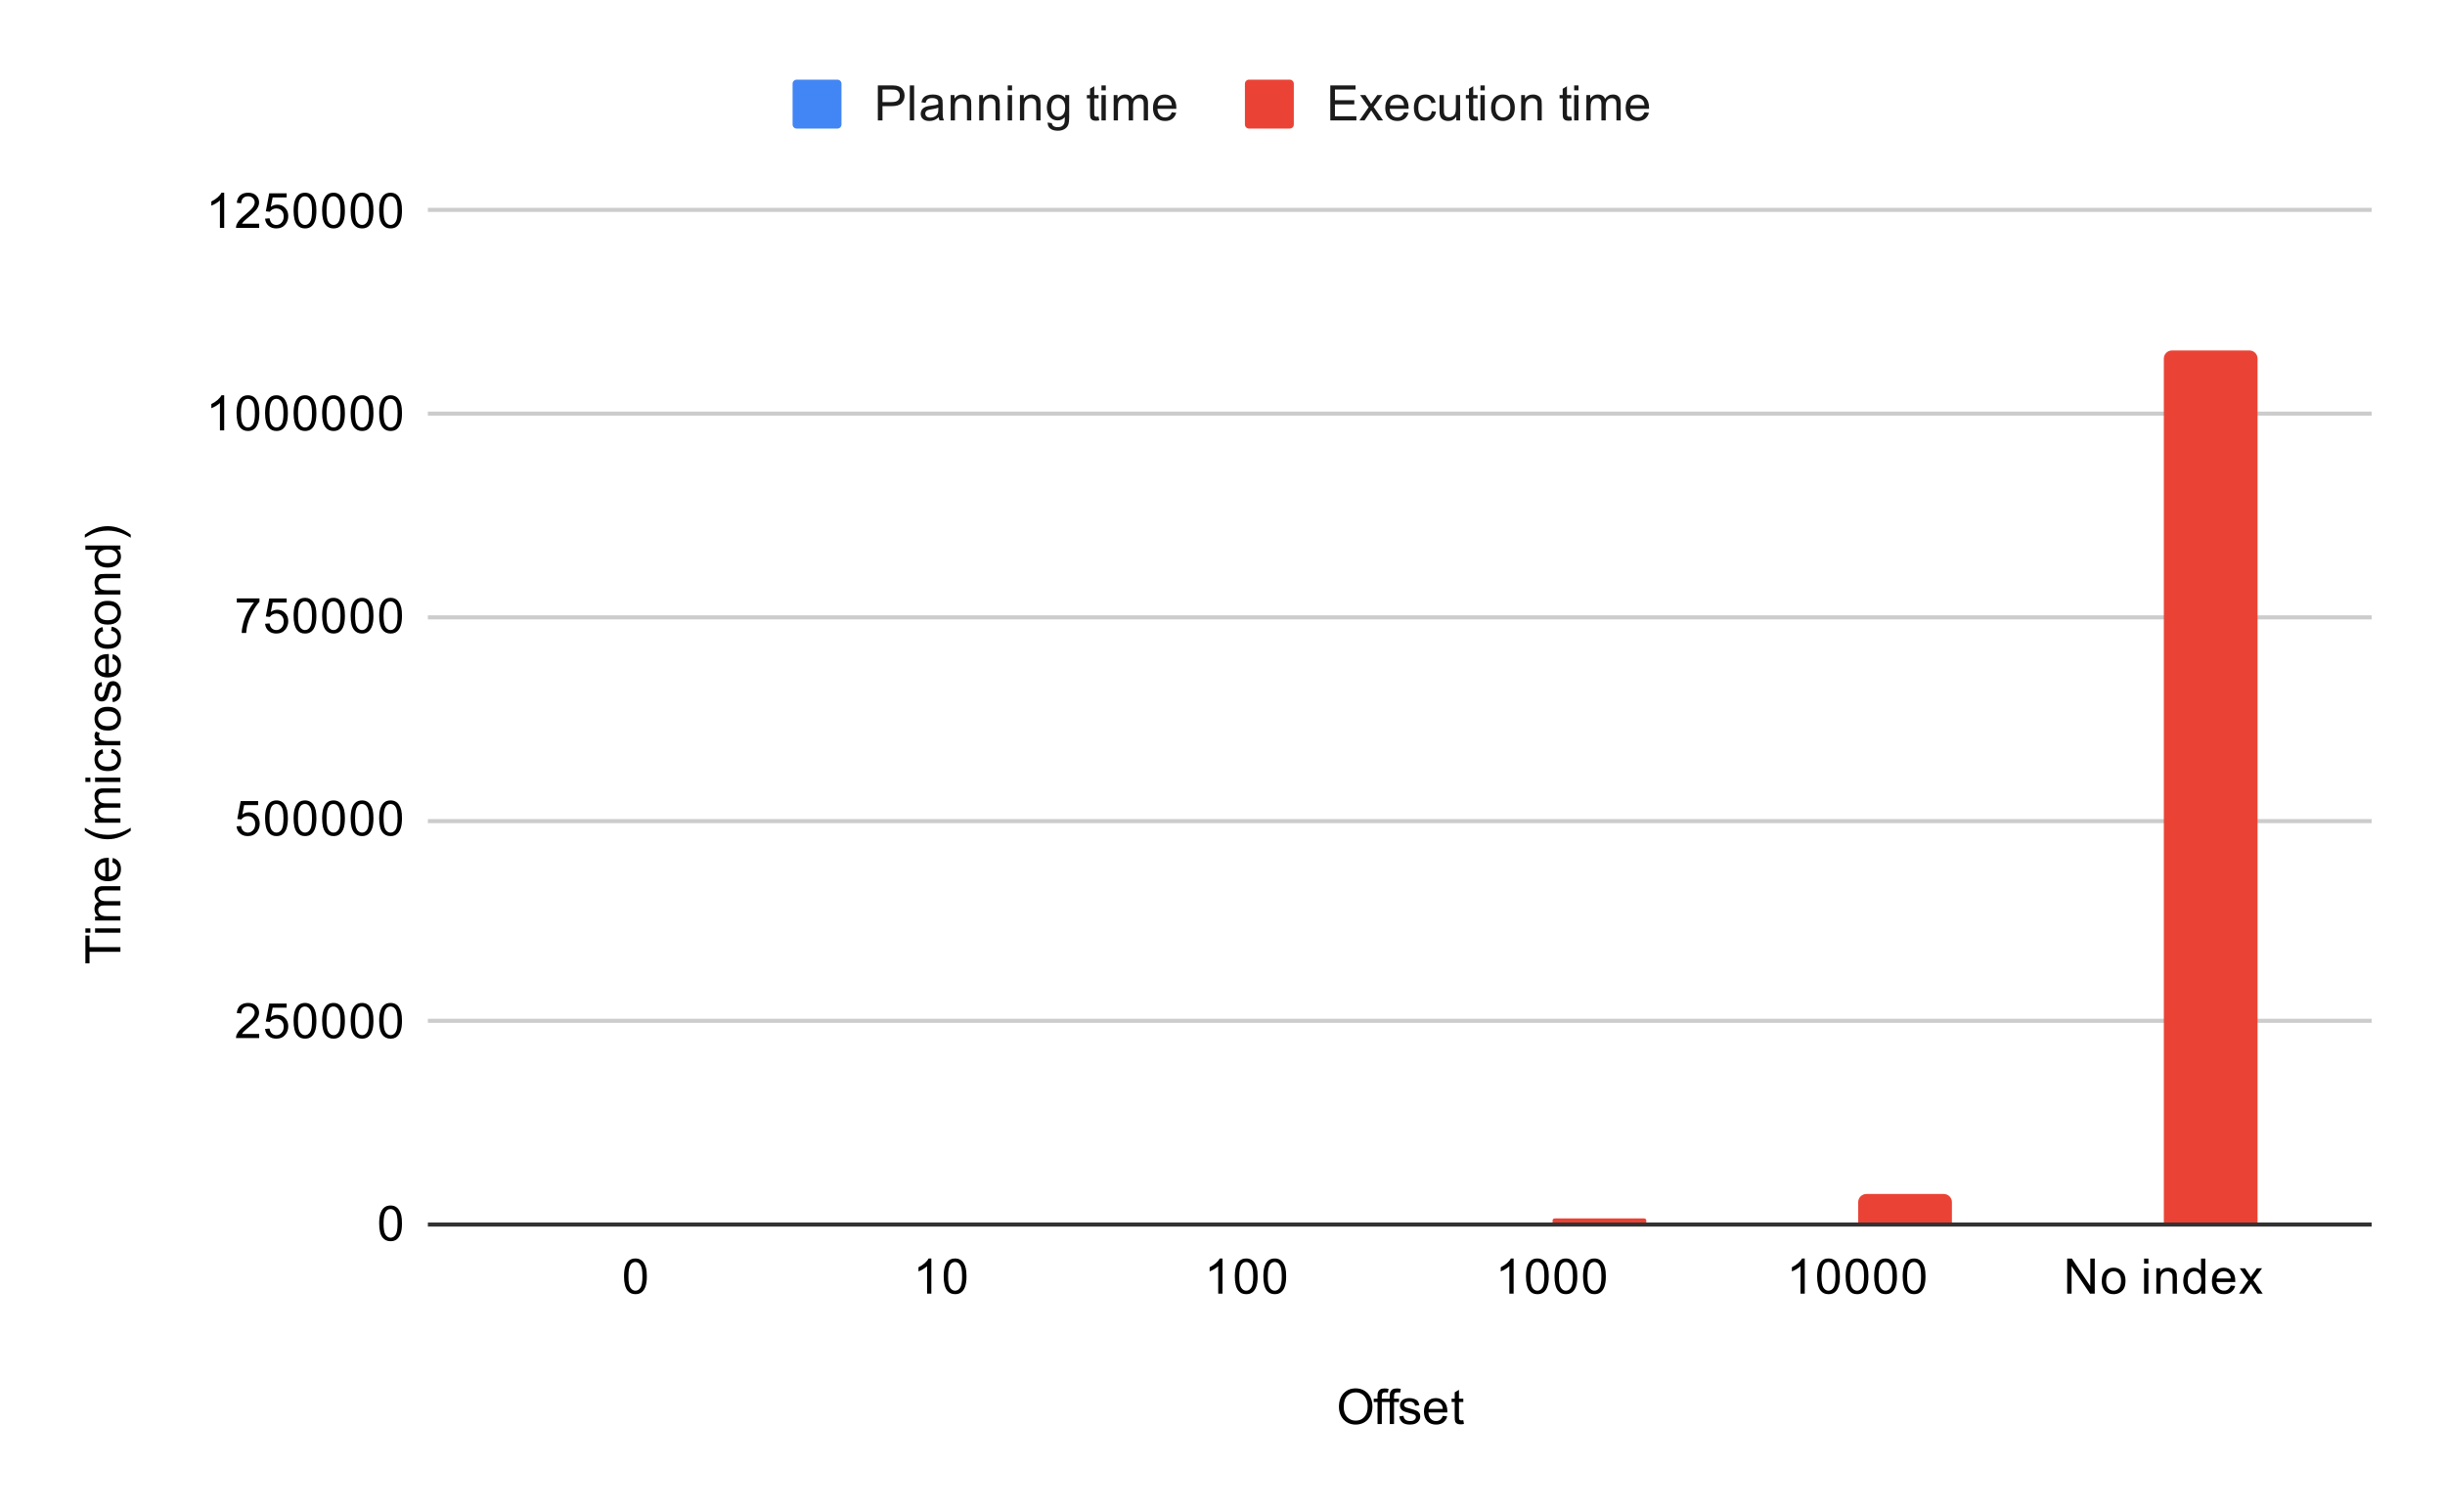 <svg version="1.1" viewBox="0.0 0.0 600.0 371.0" fill="none" stroke="none" stroke-linecap="square" stroke-miterlimit="10" width="600" height="371" xmlns:xlink="http://www.w3.org/1999/xlink" xmlns="http://www.w3.org/2000/svg"><path fill="#ffffff" d="M0 0L600.0 0L600.0 371.0L0 371.0L0 0Z" fill-rule="nonzero"/><path stroke="#333333" stroke-width="1.0" stroke-linecap="butt" d="M105.5 300.5L581.5 300.5" fill-rule="nonzero"/><path stroke="#cccccc" stroke-width="1.0" stroke-linecap="butt" d="M105.5 250.5L581.5 250.5" fill-rule="nonzero"/><path stroke="#cccccc" stroke-width="1.0" stroke-linecap="butt" d="M105.5 201.5L581.5 201.5" fill-rule="nonzero"/><path stroke="#cccccc" stroke-width="1.0" stroke-linecap="butt" d="M105.5 151.5L581.5 151.5" fill-rule="nonzero"/><path stroke="#cccccc" stroke-width="1.0" stroke-linecap="butt" d="M105.5 101.5L581.5 101.5" fill-rule="nonzero"/><path stroke="#cccccc" stroke-width="1.0" stroke-linecap="butt" d="M105.5 51.5L581.5 51.5" fill-rule="nonzero"/><clipPath id="id_0"><path d="M105.55 51.917L581.45 51.917L581.45 300.45L105.55 300.45L105.55 51.917Z" clip-rule="nonzero"/></clipPath><path stroke="#000000" stroke-width="0.0" stroke-linecap="butt" stroke-opacity="0.0" clip-path="url(#id_0)" d="M155.0 300.0L132.0 300.0L132.0 300.0C132.0 300.0 132.0 300.0 132.0 300.0L155.0 300.0C155.0 300.0 155.0 300.0 155.0 300.0Z" fill-rule="nonzero"/><path fill="#4285f4" clip-path="url(#id_0)" d="M155.0 300.0L132.0 300.0L132.0 300.0C132.0 300.0 132.0 300.0 132.0 300.0L155.0 300.0C155.0 300.0 155.0 300.0 155.0 300.0Z" fill-rule="nonzero"/><path stroke="#000000" stroke-width="0.0" stroke-linecap="butt" stroke-opacity="0.0" clip-path="url(#id_0)" d="M230.0 300.0L207.0 300.0L207.0 300.0C207.0 300.0 207.0 300.0 207.0 300.0L230.0 300.0C230.0 300.0 230.0 300.0 230.0 300.0Z" fill-rule="nonzero"/><path fill="#4285f4" clip-path="url(#id_0)" d="M230.0 300.0L207.0 300.0L207.0 300.0C207.0 300.0 207.0 300.0 207.0 300.0L230.0 300.0C230.0 300.0 230.0 300.0 230.0 300.0Z" fill-rule="nonzero"/><path stroke="#000000" stroke-width="0.0" stroke-linecap="butt" stroke-opacity="0.0" clip-path="url(#id_0)" d="M305.0 300.0L282.0 300.0L282.0 300.0C282.0 300.0 282.0 300.0 282.0 300.0L305.0 300.0C305.0 300.0 305.0 300.0 305.0 300.0Z" fill-rule="nonzero"/><path fill="#4285f4" clip-path="url(#id_0)" d="M305.0 300.0L282.0 300.0L282.0 300.0C282.0 300.0 282.0 300.0 282.0 300.0L305.0 300.0C305.0 300.0 305.0 300.0 305.0 300.0Z" fill-rule="nonzero"/><path stroke="#000000" stroke-width="0.0" stroke-linecap="butt" stroke-opacity="0.0" clip-path="url(#id_0)" d="M380.0 300.0L357.0 300.0L357.0 300.0C357.0 300.0 357.0 300.0 357.0 300.0L380.0 300.0C380.0 300.0 380.0 300.0 380.0 300.0Z" fill-rule="nonzero"/><path fill="#4285f4" clip-path="url(#id_0)" d="M380.0 300.0L357.0 300.0L357.0 300.0C357.0 300.0 357.0 300.0 357.0 300.0L380.0 300.0C380.0 300.0 380.0 300.0 380.0 300.0Z" fill-rule="nonzero"/><path stroke="#000000" stroke-width="0.0" stroke-linecap="butt" stroke-opacity="0.0" clip-path="url(#id_0)" d="M455.0 300.0L432.0 300.0L432.0 300.0C432.0 300.0 432.0 300.0 432.0 300.0L455.0 300.0C455.0 300.0 455.0 300.0 455.0 300.0Z" fill-rule="nonzero"/><path fill="#4285f4" clip-path="url(#id_0)" d="M455.0 300.0L432.0 300.0L432.0 300.0C432.0 300.0 432.0 300.0 432.0 300.0L455.0 300.0C455.0 300.0 455.0 300.0 455.0 300.0Z" fill-rule="nonzero"/><path stroke="#000000" stroke-width="0.0" stroke-linecap="butt" stroke-opacity="0.0" clip-path="url(#id_0)" d="M530.0 300.0L507.0 300.0L507.0 300.0C507.0 300.0 507.0 300.0 507.0 300.0L530.0 300.0C530.0 300.0 530.0 300.0 530.0 300.0Z" fill-rule="nonzero"/><path fill="#4285f4" clip-path="url(#id_0)" d="M530.0 300.0L507.0 300.0L507.0 300.0C507.0 300.0 507.0 300.0 507.0 300.0L530.0 300.0C530.0 300.0 530.0 300.0 530.0 300.0Z" fill-rule="nonzero"/><path stroke="#000000" stroke-width="0.0" stroke-linecap="butt" stroke-opacity="0.0" clip-path="url(#id_0)" d="M179.0 300.0L156.0 300.0L156.0 300.0C156.0 300.0 156.0 300.0 156.0 300.0L179.0 300.0C179.0 300.0 179.0 300.0 179.0 300.0Z" fill-rule="nonzero"/><path fill="#ea4335" clip-path="url(#id_0)" d="M179.0 300.0L156.0 300.0L156.0 300.0C156.0 300.0 156.0 300.0 156.0 300.0L179.0 300.0C179.0 300.0 179.0 300.0 179.0 300.0Z" fill-rule="nonzero"/><path stroke="#000000" stroke-width="0.0" stroke-linecap="butt" stroke-opacity="0.0" clip-path="url(#id_0)" d="M254.0 300.0L231.0 300.0L231.0 300.0C231.0 300.0 231.0 300.0 231.0 300.0L254.0 300.0C254.0 300.0 254.0 300.0 254.0 300.0Z" fill-rule="nonzero"/><path fill="#ea4335" clip-path="url(#id_0)" d="M254.0 300.0L231.0 300.0L231.0 300.0C231.0 300.0 231.0 300.0 231.0 300.0L254.0 300.0C254.0 300.0 254.0 300.0 254.0 300.0Z" fill-rule="nonzero"/><path stroke="#000000" stroke-width="0.0" stroke-linecap="butt" stroke-opacity="0.0" clip-path="url(#id_0)" d="M329.0 300.0L306.0 300.0L306.0 300.0C306.0 300.0 306.0 300.0 306.0 300.0L329.0 300.0C329.0 300.0 329.0 300.0 329.0 300.0Z" fill-rule="nonzero"/><path fill="#ea4335" clip-path="url(#id_0)" d="M329.0 300.0L306.0 300.0L306.0 300.0C306.0 300.0 306.0 300.0 306.0 300.0L329.0 300.0C329.0 300.0 329.0 300.0 329.0 300.0Z" fill-rule="nonzero"/><path stroke="#000000" stroke-width="0.0" stroke-linecap="butt" stroke-opacity="0.0" clip-path="url(#id_0)" d="M404.0 300.0L381.0 300.0L381.0 299.5C381.0 299.224 381.224 299.0 381.5 299.0L403.5 299.0C403.776 299.0 404.0 299.224 404.0 299.5Z" fill-rule="nonzero"/><path fill="#ea4335" clip-path="url(#id_0)" d="M404.0 300.0L381.0 300.0L381.0 299.5C381.0 299.224 381.224 299.0 381.5 299.0L403.5 299.0C403.776 299.0 404.0 299.224 404.0 299.5Z" fill-rule="nonzero"/><path stroke="#000000" stroke-width="0.0" stroke-linecap="butt" stroke-opacity="0.0" clip-path="url(#id_0)" d="M479.0 300.0L456.0 300.0L456.0 295.0C456.0 293.895 456.895 293.0 458.0 293.0L477.0 293.0C478.105 293.0 479.0 293.895 479.0 295.0Z" fill-rule="nonzero"/><path fill="#ea4335" clip-path="url(#id_0)" d="M479.0 300.0L456.0 300.0L456.0 295.0C456.0 293.895 456.895 293.0 458.0 293.0L477.0 293.0C478.105 293.0 479.0 293.895 479.0 295.0Z" fill-rule="nonzero"/><path stroke="#000000" stroke-width="0.0" stroke-linecap="butt" stroke-opacity="0.0" clip-path="url(#id_0)" d="M554.0 300.0L531.0 300.0L531.0 88.0C531.0 86.895 531.895 86.0 533.0 86.0L552.0 86.0C553.105 86.0 554.0 86.895 554.0 88.0Z" fill-rule="nonzero"/><path fill="#ea4335" clip-path="url(#id_0)" d="M554.0 300.0L531.0 300.0L531.0 88.0C531.0 86.895 531.895 86.0 533.0 86.0L552.0 86.0C553.105 86.0 554.0 86.895 554.0 88.0Z" fill-rule="nonzero"/><path fill="#000000" d="M328.578 345.262Q328.578 343.122 329.719 341.919Q330.875 340.7 332.688 340.7Q333.891 340.7 334.844 341.278Q335.797 341.841 336.297 342.856Q336.797 343.872 336.797 345.169Q336.797 346.466 336.266 347.497Q335.734 348.528 334.766 349.059Q333.812 349.591 332.688 349.591Q331.469 349.591 330.516 349.012Q329.562 348.419 329.062 347.419Q328.578 346.403 328.578 345.262ZM329.75 345.278Q329.75 346.841 330.578 347.731Q331.422 348.622 332.688 348.622Q333.969 348.622 334.797 347.731Q335.625 346.825 335.625 345.153Q335.625 344.106 335.266 343.325Q334.922 342.544 334.234 342.122Q333.547 341.684 332.703 341.684Q331.5 341.684 330.625 342.512Q329.75 343.341 329.75 345.278ZM338.047 349.45L338.047 344.044L337.109 344.044L337.109 343.231L338.047 343.231L338.047 342.559Q338.047 341.934 338.156 341.637Q338.312 341.216 338.688 340.966Q339.078 340.716 339.766 340.716Q340.219 340.716 340.75 340.825L340.594 341.731Q340.266 341.684 339.969 341.684Q339.484 341.684 339.281 341.887Q339.094 342.091 339.094 342.653L339.094 343.231L340.312 343.231L340.312 344.044L339.094 344.044L339.094 349.45L338.047 349.45ZM341.047 349.45L341.047 344.044L340.109 344.044L340.109 343.231L341.047 343.231L341.047 342.559Q341.047 341.934 341.156 341.637Q341.312 341.216 341.688 340.966Q342.078 340.716 342.766 340.716Q343.219 340.716 343.75 340.825L343.594 341.731Q343.266 341.684 342.969 341.684Q342.484 341.684 342.281 341.887Q342.094 342.091 342.094 342.653L342.094 343.231L343.312 343.231L343.312 344.044L342.094 344.044L342.094 349.45L341.047 349.45ZM343.375 347.591L344.406 347.434Q344.5 348.059 344.891 348.387Q345.297 348.716 346.031 348.716Q346.75 348.716 347.094 348.434Q347.453 348.137 347.453 347.731Q347.453 347.372 347.141 347.169Q346.922 347.028 346.062 346.809Q344.906 346.512 344.453 346.309Q344.016 346.091 343.781 345.716Q343.547 345.341 343.547 344.872Q343.547 344.466 343.734 344.106Q343.922 343.747 344.25 343.512Q344.5 343.341 344.922 343.216Q345.344 343.091 345.844 343.091Q346.562 343.091 347.109 343.309Q347.672 343.512 347.938 343.872Q348.203 344.231 348.297 344.825L347.266 344.966Q347.203 344.497 346.859 344.231Q346.531 343.95 345.906 343.95Q345.188 343.95 344.875 344.2Q344.562 344.434 344.562 344.762Q344.562 344.966 344.688 345.122Q344.828 345.294 345.094 345.403Q345.25 345.466 346.031 345.669Q347.156 345.981 347.594 346.169Q348.031 346.356 348.281 346.716Q348.531 347.075 348.531 347.622Q348.531 348.153 348.219 348.622Q347.922 349.075 347.344 349.341Q346.766 349.591 346.031 349.591Q344.812 349.591 344.172 349.091Q343.547 348.575 343.375 347.591ZM354.047 347.45L355.141 347.575Q354.891 348.528 354.188 349.059Q353.484 349.591 352.406 349.591Q351.047 349.591 350.234 348.747Q349.438 347.903 349.438 346.387Q349.438 344.825 350.25 343.966Q351.062 343.091 352.344 343.091Q353.594 343.091 354.375 343.934Q355.172 344.778 355.172 346.325Q355.172 346.419 355.172 346.606L350.531 346.606Q350.594 347.637 351.109 348.184Q351.625 348.716 352.406 348.716Q352.984 348.716 353.391 348.419Q353.812 348.106 354.047 347.45ZM350.594 345.747L354.062 345.747Q354.0 344.95 353.672 344.559Q353.156 343.95 352.359 343.95Q351.625 343.95 351.125 344.434Q350.641 344.919 350.594 345.747ZM359.094 348.512L359.25 349.434Q358.797 349.528 358.453 349.528Q357.875 349.528 357.562 349.356Q357.25 349.169 357.109 348.872Q356.984 348.575 356.984 347.622L356.984 344.044L356.219 344.044L356.219 343.231L356.984 343.231L356.984 341.684L358.031 341.059L358.031 343.231L359.094 343.231L359.094 344.044L358.031 344.044L358.031 347.684Q358.031 348.137 358.078 348.262Q358.141 348.387 358.266 348.466Q358.391 348.544 358.625 348.544Q358.812 348.544 359.094 348.512Z" fill-rule="nonzero"/><path fill="#000000" d="M29.55 233.574L21.972 233.574L21.972 236.402L20.956 236.402L20.956 229.59L21.972 229.59L21.972 232.433L29.55 232.433L29.55 233.574ZM22.175 228.886L20.956 228.886L20.956 227.824L22.175 227.824L22.175 228.886ZM29.55 228.886L23.331 228.886L23.331 227.824L29.55 227.824L29.55 228.886ZM29.55 225.886L23.331 225.886L23.331 224.949L24.206 224.949Q23.738 224.652 23.472 224.168Q23.191 223.683 23.191 223.058Q23.191 222.371 23.472 221.933Q23.753 221.48 24.269 221.308Q23.191 220.558 23.191 219.386Q23.191 218.449 23.706 217.965Q24.206 217.465 25.284 217.465L29.55 217.465L29.55 218.511L25.628 218.511Q25.003 218.511 24.722 218.621Q24.441 218.715 24.269 218.98Q24.097 219.246 24.097 219.621Q24.097 220.277 24.534 220.715Q24.972 221.136 25.941 221.136L29.55 221.136L29.55 222.199L25.503 222.199Q24.8 222.199 24.456 222.465Q24.097 222.715 24.097 223.293Q24.097 223.746 24.331 224.121Q24.566 224.496 25.019 224.668Q25.472 224.84 26.316 224.84L29.55 224.84L29.55 225.886ZM27.55 211.636L27.675 210.543Q28.628 210.793 29.159 211.496Q29.691 212.199 29.691 213.277Q29.691 214.636 28.847 215.449Q28.003 216.246 26.488 216.246Q24.925 216.246 24.066 215.433Q23.191 214.621 23.191 213.34Q23.191 212.09 24.034 211.308Q24.878 210.511 26.425 210.511Q26.519 210.511 26.706 210.511L26.706 215.152Q27.738 215.09 28.284 214.574Q28.816 214.058 28.816 213.277Q28.816 212.699 28.519 212.293Q28.206 211.871 27.55 211.636ZM25.847 215.09L25.847 211.621Q25.05 211.683 24.659 212.011Q24.05 212.527 24.05 213.324Q24.05 214.058 24.534 214.558Q25.019 215.043 25.847 215.09ZM32.081 203.871Q30.972 204.746 29.503 205.355Q28.019 205.949 26.441 205.949Q25.05 205.949 23.769 205.511Q22.284 204.98 20.816 203.871L20.816 203.121Q22.034 203.824 22.55 204.058Q23.363 204.418 24.238 204.621Q25.331 204.871 26.441 204.871Q29.269 204.871 32.081 203.121L32.081 203.871ZM29.55 201.886L23.331 201.886L23.331 200.949L24.206 200.949Q23.738 200.652 23.472 200.168Q23.191 199.683 23.191 199.058Q23.191 198.371 23.472 197.933Q23.753 197.48 24.269 197.308Q23.191 196.558 23.191 195.386Q23.191 194.449 23.706 193.965Q24.206 193.465 25.284 193.465L29.55 193.465L29.55 194.511L25.628 194.511Q25.003 194.511 24.722 194.621Q24.441 194.715 24.269 194.98Q24.097 195.246 24.097 195.621Q24.097 196.277 24.534 196.715Q24.972 197.136 25.941 197.136L29.55 197.136L29.55 198.199L25.503 198.199Q24.8 198.199 24.456 198.465Q24.097 198.715 24.097 199.293Q24.097 199.746 24.331 200.121Q24.566 200.496 25.019 200.668Q25.472 200.84 26.316 200.84L29.55 200.84L29.55 201.886ZM22.175 191.886L20.956 191.886L20.956 190.824L22.175 190.824L22.175 191.886ZM29.55 191.886L23.331 191.886L23.331 190.824L29.55 190.824L29.55 191.886ZM27.269 184.824L27.409 183.793Q28.472 183.965 29.081 184.668Q29.691 185.371 29.691 186.386Q29.691 187.668 28.863 188.449Q28.019 189.215 26.456 189.215Q25.456 189.215 24.706 188.886Q23.941 188.543 23.566 187.871Q23.191 187.183 23.191 186.371Q23.191 185.371 23.706 184.73Q24.206 184.074 25.159 183.886L25.316 184.918Q24.691 185.058 24.378 185.433Q24.05 185.808 24.05 186.34Q24.05 187.136 24.628 187.636Q25.191 188.136 26.425 188.136Q27.691 188.136 28.253 187.652Q28.816 187.168 28.816 186.402Q28.816 185.777 28.441 185.371Q28.066 184.949 27.269 184.824ZM29.55 182.902L23.331 182.902L23.331 181.949L24.269 181.949Q23.613 181.59 23.409 181.293Q23.191 180.98 23.191 180.605Q23.191 180.074 23.519 179.527L24.503 179.886Q24.269 180.277 24.269 180.652Q24.269 181.011 24.488 181.293Q24.691 181.558 25.066 181.668Q25.628 181.855 26.284 181.855L29.55 181.855L29.55 182.902ZM26.441 179.277Q24.706 179.277 23.878 178.324Q23.191 177.527 23.191 176.371Q23.191 175.09 24.034 174.277Q24.863 173.449 26.347 173.449Q27.55 173.449 28.238 173.808Q28.925 174.168 29.316 174.871Q29.691 175.558 29.691 176.371Q29.691 177.668 28.863 178.48Q28.019 179.277 26.441 179.277ZM26.441 178.199Q27.628 178.199 28.222 177.683Q28.816 177.152 28.816 176.371Q28.816 175.574 28.222 175.058Q27.628 174.543 26.409 174.543Q25.253 174.543 24.659 175.074Q24.066 175.59 24.066 176.371Q24.066 177.152 24.659 177.683Q25.238 178.199 26.441 178.199ZM27.691 172.308L27.534 171.277Q28.159 171.183 28.488 170.793Q28.816 170.386 28.816 169.652Q28.816 168.933 28.534 168.59Q28.238 168.23 27.831 168.23Q27.472 168.23 27.269 168.543Q27.128 168.761 26.909 169.621Q26.613 170.777 26.409 171.23Q26.191 171.668 25.816 171.902Q25.441 172.136 24.972 172.136Q24.566 172.136 24.206 171.949Q23.847 171.761 23.613 171.433Q23.441 171.183 23.316 170.761Q23.191 170.34 23.191 169.84Q23.191 169.121 23.409 168.574Q23.613 168.011 23.972 167.746Q24.331 167.48 24.925 167.386L25.066 168.418Q24.597 168.48 24.331 168.824Q24.05 169.152 24.05 169.777Q24.05 170.496 24.3 170.808Q24.534 171.121 24.863 171.121Q25.066 171.121 25.222 170.996Q25.394 170.855 25.503 170.59Q25.566 170.433 25.769 169.652Q26.081 168.527 26.269 168.09Q26.456 167.652 26.816 167.402Q27.175 167.152 27.722 167.152Q28.253 167.152 28.722 167.465Q29.175 167.761 29.441 168.34Q29.691 168.918 29.691 169.652Q29.691 170.871 29.191 171.511Q28.675 172.136 27.691 172.308ZM27.55 161.636L27.675 160.543Q28.628 160.793 29.159 161.496Q29.691 162.199 29.691 163.277Q29.691 164.636 28.847 165.449Q28.003 166.246 26.488 166.246Q24.925 166.246 24.066 165.433Q23.191 164.621 23.191 163.34Q23.191 162.09 24.034 161.308Q24.878 160.511 26.425 160.511Q26.519 160.511 26.706 160.511L26.706 165.152Q27.738 165.09 28.284 164.574Q28.816 164.058 28.816 163.277Q28.816 162.699 28.519 162.293Q28.206 161.871 27.55 161.636ZM25.847 165.09L25.847 161.621Q25.05 161.683 24.659 162.011Q24.05 162.527 24.05 163.324Q24.05 164.058 24.534 164.558Q25.019 165.043 25.847 165.09ZM27.269 154.824L27.409 153.793Q28.472 153.965 29.081 154.668Q29.691 155.371 29.691 156.386Q29.691 157.668 28.863 158.449Q28.019 159.215 26.456 159.215Q25.456 159.215 24.706 158.886Q23.941 158.543 23.566 157.871Q23.191 157.183 23.191 156.371Q23.191 155.371 23.706 154.73Q24.206 154.074 25.159 153.886L25.316 154.918Q24.691 155.058 24.378 155.433Q24.05 155.808 24.05 156.34Q24.05 157.136 24.628 157.636Q25.191 158.136 26.425 158.136Q27.691 158.136 28.253 157.652Q28.816 157.168 28.816 156.402Q28.816 155.777 28.441 155.371Q28.066 154.949 27.269 154.824ZM26.441 153.277Q24.706 153.277 23.878 152.324Q23.191 151.527 23.191 150.371Q23.191 149.09 24.034 148.277Q24.863 147.449 26.347 147.449Q27.55 147.449 28.238 147.808Q28.925 148.168 29.316 148.871Q29.691 149.558 29.691 150.371Q29.691 151.668 28.863 152.48Q28.019 153.277 26.441 153.277ZM26.441 152.199Q27.628 152.199 28.222 151.683Q28.816 151.152 28.816 150.371Q28.816 149.574 28.222 149.058Q27.628 148.543 26.409 148.543Q25.253 148.543 24.659 149.074Q24.066 149.59 24.066 150.371Q24.066 151.152 24.659 151.683Q25.238 152.199 26.441 152.199ZM29.55 145.886L23.331 145.886L23.331 144.949L24.206 144.949Q23.191 144.261 23.191 142.965Q23.191 142.402 23.394 141.933Q23.597 141.449 23.925 141.215Q24.253 140.98 24.691 140.886Q24.988 140.84 25.722 140.84L29.55 140.84L29.55 141.886L25.769 141.886Q25.113 141.886 24.8 142.011Q24.488 142.136 24.3 142.449Q24.097 142.761 24.097 143.183Q24.097 143.855 24.534 144.355Q24.956 144.84 26.144 144.84L29.55 144.84L29.55 145.886ZM29.55 134.855L28.769 134.855Q29.691 135.449 29.691 136.59Q29.691 137.34 29.284 137.965Q28.863 138.59 28.128 138.933Q27.394 139.277 26.441 139.277Q25.519 139.277 24.753 138.965Q23.988 138.652 23.597 138.027Q23.191 137.402 23.191 136.636Q23.191 136.074 23.425 135.636Q23.659 135.199 24.034 134.918L20.956 134.918L20.956 133.871L29.55 133.871L29.55 134.855ZM26.441 138.183Q27.644 138.183 28.238 137.683Q28.816 137.183 28.816 136.496Q28.816 135.808 28.253 135.324Q27.691 134.84 26.534 134.84Q25.253 134.84 24.659 135.34Q24.066 135.824 24.066 136.543Q24.066 137.246 24.644 137.715Q25.206 138.183 26.441 138.183ZM32.081 131.199L32.081 131.949Q29.269 130.199 26.441 130.199Q25.347 130.199 24.253 130.449Q23.378 130.652 22.566 131.011Q22.05 131.246 20.816 131.949L20.816 131.199Q22.284 130.105 23.769 129.574Q25.05 129.121 26.441 129.121Q28.019 129.121 29.503 129.73Q30.972 130.34 32.081 131.199Z" fill-rule="nonzero"/><path fill="#000000" d="M93.05 300.216Q93.05 298.684 93.362 297.762Q93.675 296.825 94.284 296.325Q94.909 295.825 95.847 295.825Q96.534 295.825 97.05 296.106Q97.581 296.387 97.925 296.919Q98.269 297.434 98.456 298.184Q98.644 298.934 98.644 300.216Q98.644 301.731 98.331 302.653Q98.034 303.575 97.409 304.091Q96.8 304.591 95.847 304.591Q94.612 304.591 93.894 303.7Q93.05 302.637 93.05 300.216ZM94.128 300.216Q94.128 302.325 94.628 303.028Q95.128 303.731 95.847 303.731Q96.581 303.731 97.066 303.028Q97.566 302.325 97.566 300.216Q97.566 298.091 97.066 297.403Q96.581 296.7 95.831 296.7Q95.112 296.7 94.675 297.309Q94.128 298.091 94.128 300.216Z" fill-rule="nonzero"/><path fill="#000000" d="M63.597 253.728L63.597 254.743L57.909 254.743Q57.909 254.368 58.034 254.009Q58.253 253.431 58.722 252.868Q59.206 252.306 60.112 251.571Q61.519 250.415 62.003 249.743Q62.503 249.071 62.503 248.478Q62.503 247.853 62.05 247.431Q61.597 246.993 60.878 246.993Q60.112 246.993 59.659 247.446Q59.206 247.9 59.191 248.712L58.112 248.603Q58.222 247.384 58.941 246.759Q59.675 246.118 60.909 246.118Q62.144 246.118 62.862 246.806Q63.581 247.493 63.581 248.509Q63.581 249.025 63.362 249.525Q63.159 250.009 62.659 250.571Q62.175 251.118 61.05 252.071Q60.097 252.868 59.816 253.165Q59.55 253.446 59.378 253.728L63.597 253.728ZM65.05 252.493L66.159 252.4Q66.284 253.212 66.722 253.618Q67.175 254.025 67.816 254.025Q68.566 254.025 69.097 253.446Q69.628 252.868 69.628 251.931Q69.628 251.025 69.112 250.509Q68.612 249.978 67.784 249.978Q67.284 249.978 66.862 250.212Q66.456 250.446 66.222 250.806L65.237 250.681L66.066 246.275L70.347 246.275L70.347 247.275L66.909 247.275L66.456 249.587Q67.222 249.04 68.066 249.04Q69.191 249.04 69.956 249.821Q70.737 250.603 70.737 251.837Q70.737 252.993 70.066 253.853Q69.237 254.884 67.816 254.884Q66.644 254.884 65.894 254.228Q65.159 253.571 65.05 252.493ZM72.05 250.509Q72.05 248.978 72.362 248.056Q72.675 247.118 73.284 246.618Q73.909 246.118 74.847 246.118Q75.534 246.118 76.05 246.4Q76.581 246.681 76.925 247.212Q77.269 247.728 77.456 248.478Q77.644 249.228 77.644 250.509Q77.644 252.025 77.331 252.946Q77.034 253.868 76.409 254.384Q75.8 254.884 74.847 254.884Q73.612 254.884 72.894 253.993Q72.05 252.931 72.05 250.509ZM73.128 250.509Q73.128 252.618 73.628 253.321Q74.128 254.025 74.847 254.025Q75.581 254.025 76.066 253.321Q76.566 252.618 76.566 250.509Q76.566 248.384 76.066 247.696Q75.581 246.993 74.831 246.993Q74.112 246.993 73.675 247.603Q73.128 248.384 73.128 250.509ZM79.05 250.509Q79.05 248.978 79.362 248.056Q79.675 247.118 80.284 246.618Q80.909 246.118 81.847 246.118Q82.534 246.118 83.05 246.4Q83.581 246.681 83.925 247.212Q84.269 247.728 84.456 248.478Q84.644 249.228 84.644 250.509Q84.644 252.025 84.331 252.946Q84.034 253.868 83.409 254.384Q82.8 254.884 81.847 254.884Q80.612 254.884 79.894 253.993Q79.05 252.931 79.05 250.509ZM80.128 250.509Q80.128 252.618 80.628 253.321Q81.128 254.025 81.847 254.025Q82.581 254.025 83.066 253.321Q83.566 252.618 83.566 250.509Q83.566 248.384 83.066 247.696Q82.581 246.993 81.831 246.993Q81.112 246.993 80.675 247.603Q80.128 248.384 80.128 250.509ZM86.05 250.509Q86.05 248.978 86.362 248.056Q86.675 247.118 87.284 246.618Q87.909 246.118 88.847 246.118Q89.534 246.118 90.05 246.4Q90.581 246.681 90.925 247.212Q91.269 247.728 91.456 248.478Q91.644 249.228 91.644 250.509Q91.644 252.025 91.331 252.946Q91.034 253.868 90.409 254.384Q89.8 254.884 88.847 254.884Q87.612 254.884 86.894 253.993Q86.05 252.931 86.05 250.509ZM87.128 250.509Q87.128 252.618 87.628 253.321Q88.128 254.025 88.847 254.025Q89.581 254.025 90.066 253.321Q90.566 252.618 90.566 250.509Q90.566 248.384 90.066 247.696Q89.581 246.993 88.831 246.993Q88.112 246.993 87.675 247.603Q87.128 248.384 87.128 250.509ZM93.05 250.509Q93.05 248.978 93.362 248.056Q93.675 247.118 94.284 246.618Q94.909 246.118 95.847 246.118Q96.534 246.118 97.05 246.4Q97.581 246.681 97.925 247.212Q98.269 247.728 98.456 248.478Q98.644 249.228 98.644 250.509Q98.644 252.025 98.331 252.946Q98.034 253.868 97.409 254.384Q96.8 254.884 95.847 254.884Q94.612 254.884 93.894 253.993Q93.05 252.931 93.05 250.509ZM94.128 250.509Q94.128 252.618 94.628 253.321Q95.128 254.025 95.847 254.025Q96.581 254.025 97.066 253.321Q97.566 252.618 97.566 250.509Q97.566 248.384 97.066 247.696Q96.581 246.993 95.831 246.993Q95.112 246.993 94.675 247.603Q94.128 248.384 94.128 250.509Z" fill-rule="nonzero"/><path fill="#000000" d="M58.05 202.787L59.159 202.693Q59.284 203.505 59.722 203.912Q60.175 204.318 60.816 204.318Q61.566 204.318 62.097 203.74Q62.628 203.162 62.628 202.224Q62.628 201.318 62.112 200.802Q61.612 200.271 60.784 200.271Q60.284 200.271 59.862 200.505Q59.456 200.74 59.222 201.099L58.237 200.974L59.066 196.568L63.347 196.568L63.347 197.568L59.909 197.568L59.456 199.88Q60.222 199.334 61.066 199.334Q62.191 199.334 62.956 200.115Q63.737 200.896 63.737 202.13Q63.737 203.287 63.066 204.146Q62.237 205.177 60.816 205.177Q59.644 205.177 58.894 204.521Q58.159 203.865 58.05 202.787ZM65.05 200.802Q65.05 199.271 65.362 198.349Q65.675 197.412 66.284 196.912Q66.909 196.412 67.847 196.412Q68.534 196.412 69.05 196.693Q69.581 196.974 69.925 197.505Q70.269 198.021 70.456 198.771Q70.644 199.521 70.644 200.802Q70.644 202.318 70.331 203.24Q70.034 204.162 69.409 204.677Q68.8 205.177 67.847 205.177Q66.612 205.177 65.894 204.287Q65.05 203.224 65.05 200.802ZM66.128 200.802Q66.128 202.912 66.628 203.615Q67.128 204.318 67.847 204.318Q68.581 204.318 69.066 203.615Q69.566 202.912 69.566 200.802Q69.566 198.677 69.066 197.99Q68.581 197.287 67.831 197.287Q67.112 197.287 66.675 197.896Q66.128 198.677 66.128 200.802ZM72.05 200.802Q72.05 199.271 72.362 198.349Q72.675 197.412 73.284 196.912Q73.909 196.412 74.847 196.412Q75.534 196.412 76.05 196.693Q76.581 196.974 76.925 197.505Q77.269 198.021 77.456 198.771Q77.644 199.521 77.644 200.802Q77.644 202.318 77.331 203.24Q77.034 204.162 76.409 204.677Q75.8 205.177 74.847 205.177Q73.612 205.177 72.894 204.287Q72.05 203.224 72.05 200.802ZM73.128 200.802Q73.128 202.912 73.628 203.615Q74.128 204.318 74.847 204.318Q75.581 204.318 76.066 203.615Q76.566 202.912 76.566 200.802Q76.566 198.677 76.066 197.99Q75.581 197.287 74.831 197.287Q74.112 197.287 73.675 197.896Q73.128 198.677 73.128 200.802ZM79.05 200.802Q79.05 199.271 79.362 198.349Q79.675 197.412 80.284 196.912Q80.909 196.412 81.847 196.412Q82.534 196.412 83.05 196.693Q83.581 196.974 83.925 197.505Q84.269 198.021 84.456 198.771Q84.644 199.521 84.644 200.802Q84.644 202.318 84.331 203.24Q84.034 204.162 83.409 204.677Q82.8 205.177 81.847 205.177Q80.612 205.177 79.894 204.287Q79.05 203.224 79.05 200.802ZM80.128 200.802Q80.128 202.912 80.628 203.615Q81.128 204.318 81.847 204.318Q82.581 204.318 83.066 203.615Q83.566 202.912 83.566 200.802Q83.566 198.677 83.066 197.99Q82.581 197.287 81.831 197.287Q81.112 197.287 80.675 197.896Q80.128 198.677 80.128 200.802ZM86.05 200.802Q86.05 199.271 86.362 198.349Q86.675 197.412 87.284 196.912Q87.909 196.412 88.847 196.412Q89.534 196.412 90.05 196.693Q90.581 196.974 90.925 197.505Q91.269 198.021 91.456 198.771Q91.644 199.521 91.644 200.802Q91.644 202.318 91.331 203.24Q91.034 204.162 90.409 204.677Q89.8 205.177 88.847 205.177Q87.612 205.177 86.894 204.287Q86.05 203.224 86.05 200.802ZM87.128 200.802Q87.128 202.912 87.628 203.615Q88.128 204.318 88.847 204.318Q89.581 204.318 90.066 203.615Q90.566 202.912 90.566 200.802Q90.566 198.677 90.066 197.99Q89.581 197.287 88.831 197.287Q88.112 197.287 87.675 197.896Q87.128 198.677 87.128 200.802ZM93.05 200.802Q93.05 199.271 93.362 198.349Q93.675 197.412 94.284 196.912Q94.909 196.412 95.847 196.412Q96.534 196.412 97.05 196.693Q97.581 196.974 97.925 197.505Q98.269 198.021 98.456 198.771Q98.644 199.521 98.644 200.802Q98.644 202.318 98.331 203.24Q98.034 204.162 97.409 204.677Q96.8 205.177 95.847 205.177Q94.612 205.177 93.894 204.287Q93.05 203.224 93.05 200.802ZM94.128 200.802Q94.128 202.912 94.628 203.615Q95.128 204.318 95.847 204.318Q96.581 204.318 97.066 203.615Q97.566 202.912 97.566 200.802Q97.566 198.677 97.066 197.99Q96.581 197.287 95.831 197.287Q95.112 197.287 94.675 197.896Q94.128 198.677 94.128 200.802Z" fill-rule="nonzero"/><path fill="#000000" d="M58.112 147.861L58.112 146.846L63.675 146.846L63.675 147.674Q62.862 148.549 62.05 150.002Q61.253 151.439 60.816 152.971Q60.487 154.049 60.409 155.33L59.316 155.33Q59.331 154.314 59.706 152.877Q60.097 151.439 60.8 150.111Q61.519 148.783 62.331 147.861L58.112 147.861ZM65.05 153.08L66.159 152.986Q66.284 153.799 66.722 154.205Q67.175 154.611 67.816 154.611Q68.566 154.611 69.097 154.033Q69.628 153.455 69.628 152.518Q69.628 151.611 69.112 151.096Q68.612 150.564 67.784 150.564Q67.284 150.564 66.862 150.799Q66.456 151.033 66.222 151.393L65.237 151.268L66.066 146.861L70.347 146.861L70.347 147.861L66.909 147.861L66.456 150.174Q67.222 149.627 68.066 149.627Q69.191 149.627 69.956 150.408Q70.737 151.189 70.737 152.424Q70.737 153.58 70.066 154.439Q69.237 155.471 67.816 155.471Q66.644 155.471 65.894 154.814Q65.159 154.158 65.05 153.08ZM72.05 151.096Q72.05 149.564 72.362 148.643Q72.675 147.705 73.284 147.205Q73.909 146.705 74.847 146.705Q75.534 146.705 76.05 146.986Q76.581 147.268 76.925 147.799Q77.269 148.314 77.456 149.064Q77.644 149.814 77.644 151.096Q77.644 152.611 77.331 153.533Q77.034 154.455 76.409 154.971Q75.8 155.471 74.847 155.471Q73.612 155.471 72.894 154.58Q72.05 153.518 72.05 151.096ZM73.128 151.096Q73.128 153.205 73.628 153.908Q74.128 154.611 74.847 154.611Q75.581 154.611 76.066 153.908Q76.566 153.205 76.566 151.096Q76.566 148.971 76.066 148.283Q75.581 147.58 74.831 147.58Q74.112 147.58 73.675 148.189Q73.128 148.971 73.128 151.096ZM79.05 151.096Q79.05 149.564 79.362 148.643Q79.675 147.705 80.284 147.205Q80.909 146.705 81.847 146.705Q82.534 146.705 83.05 146.986Q83.581 147.268 83.925 147.799Q84.269 148.314 84.456 149.064Q84.644 149.814 84.644 151.096Q84.644 152.611 84.331 153.533Q84.034 154.455 83.409 154.971Q82.8 155.471 81.847 155.471Q80.612 155.471 79.894 154.58Q79.05 153.518 79.05 151.096ZM80.128 151.096Q80.128 153.205 80.628 153.908Q81.128 154.611 81.847 154.611Q82.581 154.611 83.066 153.908Q83.566 153.205 83.566 151.096Q83.566 148.971 83.066 148.283Q82.581 147.58 81.831 147.58Q81.112 147.58 80.675 148.189Q80.128 148.971 80.128 151.096ZM86.05 151.096Q86.05 149.564 86.362 148.643Q86.675 147.705 87.284 147.205Q87.909 146.705 88.847 146.705Q89.534 146.705 90.05 146.986Q90.581 147.268 90.925 147.799Q91.269 148.314 91.456 149.064Q91.644 149.814 91.644 151.096Q91.644 152.611 91.331 153.533Q91.034 154.455 90.409 154.971Q89.8 155.471 88.847 155.471Q87.612 155.471 86.894 154.58Q86.05 153.518 86.05 151.096ZM87.128 151.096Q87.128 153.205 87.628 153.908Q88.128 154.611 88.847 154.611Q89.581 154.611 90.066 153.908Q90.566 153.205 90.566 151.096Q90.566 148.971 90.066 148.283Q89.581 147.58 88.831 147.58Q88.112 147.58 87.675 148.189Q87.128 148.971 87.128 151.096ZM93.05 151.096Q93.05 149.564 93.362 148.643Q93.675 147.705 94.284 147.205Q94.909 146.705 95.847 146.705Q96.534 146.705 97.05 146.986Q97.581 147.268 97.925 147.799Q98.269 148.314 98.456 149.064Q98.644 149.814 98.644 151.096Q98.644 152.611 98.331 153.533Q98.034 154.455 97.409 154.971Q96.8 155.471 95.847 155.471Q94.612 155.471 93.894 154.58Q93.05 153.518 93.05 151.096ZM94.128 151.096Q94.128 153.205 94.628 153.908Q95.128 154.611 95.847 154.611Q96.581 154.611 97.066 153.908Q97.566 153.205 97.566 151.096Q97.566 148.971 97.066 148.283Q96.581 147.58 95.831 147.58Q95.112 147.58 94.675 148.189Q94.128 148.971 94.128 151.096Z" fill-rule="nonzero"/><path fill="#000000" d="M55.019 105.623L53.972 105.623L53.972 98.905Q53.581 99.264 52.956 99.639Q52.347 99.998 51.862 100.17L51.862 99.155Q52.737 98.733 53.394 98.155Q54.066 97.561 54.347 96.998L55.019 96.998L55.019 105.623ZM58.05 101.389Q58.05 99.858 58.362 98.936Q58.675 97.998 59.284 97.498Q59.909 96.998 60.847 96.998Q61.534 96.998 62.05 97.28Q62.581 97.561 62.925 98.092Q63.269 98.608 63.456 99.358Q63.644 100.108 63.644 101.389Q63.644 102.905 63.331 103.826Q63.034 104.748 62.409 105.264Q61.8 105.764 60.847 105.764Q59.612 105.764 58.894 104.873Q58.05 103.811 58.05 101.389ZM59.128 101.389Q59.128 103.498 59.628 104.201Q60.128 104.905 60.847 104.905Q61.581 104.905 62.066 104.201Q62.566 103.498 62.566 101.389Q62.566 99.264 62.066 98.576Q61.581 97.873 60.831 97.873Q60.112 97.873 59.675 98.483Q59.128 99.264 59.128 101.389ZM65.05 101.389Q65.05 99.858 65.362 98.936Q65.675 97.998 66.284 97.498Q66.909 96.998 67.847 96.998Q68.534 96.998 69.05 97.28Q69.581 97.561 69.925 98.092Q70.269 98.608 70.456 99.358Q70.644 100.108 70.644 101.389Q70.644 102.905 70.331 103.826Q70.034 104.748 69.409 105.264Q68.8 105.764 67.847 105.764Q66.612 105.764 65.894 104.873Q65.05 103.811 65.05 101.389ZM66.128 101.389Q66.128 103.498 66.628 104.201Q67.128 104.905 67.847 104.905Q68.581 104.905 69.066 104.201Q69.566 103.498 69.566 101.389Q69.566 99.264 69.066 98.576Q68.581 97.873 67.831 97.873Q67.112 97.873 66.675 98.483Q66.128 99.264 66.128 101.389ZM72.05 101.389Q72.05 99.858 72.362 98.936Q72.675 97.998 73.284 97.498Q73.909 96.998 74.847 96.998Q75.534 96.998 76.05 97.28Q76.581 97.561 76.925 98.092Q77.269 98.608 77.456 99.358Q77.644 100.108 77.644 101.389Q77.644 102.905 77.331 103.826Q77.034 104.748 76.409 105.264Q75.8 105.764 74.847 105.764Q73.612 105.764 72.894 104.873Q72.05 103.811 72.05 101.389ZM73.128 101.389Q73.128 103.498 73.628 104.201Q74.128 104.905 74.847 104.905Q75.581 104.905 76.066 104.201Q76.566 103.498 76.566 101.389Q76.566 99.264 76.066 98.576Q75.581 97.873 74.831 97.873Q74.112 97.873 73.675 98.483Q73.128 99.264 73.128 101.389ZM79.05 101.389Q79.05 99.858 79.362 98.936Q79.675 97.998 80.284 97.498Q80.909 96.998 81.847 96.998Q82.534 96.998 83.05 97.28Q83.581 97.561 83.925 98.092Q84.269 98.608 84.456 99.358Q84.644 100.108 84.644 101.389Q84.644 102.905 84.331 103.826Q84.034 104.748 83.409 105.264Q82.8 105.764 81.847 105.764Q80.612 105.764 79.894 104.873Q79.05 103.811 79.05 101.389ZM80.128 101.389Q80.128 103.498 80.628 104.201Q81.128 104.905 81.847 104.905Q82.581 104.905 83.066 104.201Q83.566 103.498 83.566 101.389Q83.566 99.264 83.066 98.576Q82.581 97.873 81.831 97.873Q81.112 97.873 80.675 98.483Q80.128 99.264 80.128 101.389ZM86.05 101.389Q86.05 99.858 86.362 98.936Q86.675 97.998 87.284 97.498Q87.909 96.998 88.847 96.998Q89.534 96.998 90.05 97.28Q90.581 97.561 90.925 98.092Q91.269 98.608 91.456 99.358Q91.644 100.108 91.644 101.389Q91.644 102.905 91.331 103.826Q91.034 104.748 90.409 105.264Q89.8 105.764 88.847 105.764Q87.612 105.764 86.894 104.873Q86.05 103.811 86.05 101.389ZM87.128 101.389Q87.128 103.498 87.628 104.201Q88.128 104.905 88.847 104.905Q89.581 104.905 90.066 104.201Q90.566 103.498 90.566 101.389Q90.566 99.264 90.066 98.576Q89.581 97.873 88.831 97.873Q88.112 97.873 87.675 98.483Q87.128 99.264 87.128 101.389ZM93.05 101.389Q93.05 99.858 93.362 98.936Q93.675 97.998 94.284 97.498Q94.909 96.998 95.847 96.998Q96.534 96.998 97.05 97.28Q97.581 97.561 97.925 98.092Q98.269 98.608 98.456 99.358Q98.644 100.108 98.644 101.389Q98.644 102.905 98.331 103.826Q98.034 104.748 97.409 105.264Q96.8 105.764 95.847 105.764Q94.612 105.764 93.894 104.873Q93.05 103.811 93.05 101.389ZM94.128 101.389Q94.128 103.498 94.628 104.201Q95.128 104.905 95.847 104.905Q96.581 104.905 97.066 104.201Q97.566 103.498 97.566 101.389Q97.566 99.264 97.066 98.576Q96.581 97.873 95.831 97.873Q95.112 97.873 94.675 98.483Q94.128 99.264 94.128 101.389Z" fill-rule="nonzero"/><path fill="#000000" d="M55.019 55.917L53.972 55.917L53.972 49.198Q53.581 49.557 52.956 49.932Q52.347 50.292 51.862 50.464L51.862 49.448Q52.737 49.026 53.394 48.448Q54.066 47.854 54.347 47.292L55.019 47.292L55.019 55.917ZM63.597 54.901L63.597 55.917L57.909 55.917Q57.909 55.542 58.034 55.182Q58.253 54.604 58.722 54.042Q59.206 53.479 60.112 52.745Q61.519 51.589 62.003 50.917Q62.503 50.245 62.503 49.651Q62.503 49.026 62.05 48.604Q61.597 48.167 60.878 48.167Q60.112 48.167 59.659 48.62Q59.206 49.073 59.191 49.885L58.112 49.776Q58.222 48.557 58.941 47.932Q59.675 47.292 60.909 47.292Q62.144 47.292 62.862 47.979Q63.581 48.667 63.581 49.682Q63.581 50.198 63.362 50.698Q63.159 51.182 62.659 51.745Q62.175 52.292 61.05 53.245Q60.097 54.042 59.816 54.339Q59.55 54.62 59.378 54.901L63.597 54.901ZM65.05 53.667L66.159 53.573Q66.284 54.385 66.722 54.792Q67.175 55.198 67.816 55.198Q68.566 55.198 69.097 54.62Q69.628 54.042 69.628 53.104Q69.628 52.198 69.112 51.682Q68.612 51.151 67.784 51.151Q67.284 51.151 66.862 51.385Q66.456 51.62 66.222 51.979L65.237 51.854L66.066 47.448L70.347 47.448L70.347 48.448L66.909 48.448L66.456 50.76Q67.222 50.214 68.066 50.214Q69.191 50.214 69.956 50.995Q70.737 51.776 70.737 53.01Q70.737 54.167 70.066 55.026Q69.237 56.057 67.816 56.057Q66.644 56.057 65.894 55.401Q65.159 54.745 65.05 53.667ZM72.05 51.682Q72.05 50.151 72.362 49.229Q72.675 48.292 73.284 47.792Q73.909 47.292 74.847 47.292Q75.534 47.292 76.05 47.573Q76.581 47.854 76.925 48.385Q77.269 48.901 77.456 49.651Q77.644 50.401 77.644 51.682Q77.644 53.198 77.331 54.12Q77.034 55.042 76.409 55.557Q75.8 56.057 74.847 56.057Q73.612 56.057 72.894 55.167Q72.05 54.104 72.05 51.682ZM73.128 51.682Q73.128 53.792 73.628 54.495Q74.128 55.198 74.847 55.198Q75.581 55.198 76.066 54.495Q76.566 53.792 76.566 51.682Q76.566 49.557 76.066 48.87Q75.581 48.167 74.831 48.167Q74.112 48.167 73.675 48.776Q73.128 49.557 73.128 51.682ZM79.05 51.682Q79.05 50.151 79.362 49.229Q79.675 48.292 80.284 47.792Q80.909 47.292 81.847 47.292Q82.534 47.292 83.05 47.573Q83.581 47.854 83.925 48.385Q84.269 48.901 84.456 49.651Q84.644 50.401 84.644 51.682Q84.644 53.198 84.331 54.12Q84.034 55.042 83.409 55.557Q82.8 56.057 81.847 56.057Q80.612 56.057 79.894 55.167Q79.05 54.104 79.05 51.682ZM80.128 51.682Q80.128 53.792 80.628 54.495Q81.128 55.198 81.847 55.198Q82.581 55.198 83.066 54.495Q83.566 53.792 83.566 51.682Q83.566 49.557 83.066 48.87Q82.581 48.167 81.831 48.167Q81.112 48.167 80.675 48.776Q80.128 49.557 80.128 51.682ZM86.05 51.682Q86.05 50.151 86.362 49.229Q86.675 48.292 87.284 47.792Q87.909 47.292 88.847 47.292Q89.534 47.292 90.05 47.573Q90.581 47.854 90.925 48.385Q91.269 48.901 91.456 49.651Q91.644 50.401 91.644 51.682Q91.644 53.198 91.331 54.12Q91.034 55.042 90.409 55.557Q89.8 56.057 88.847 56.057Q87.612 56.057 86.894 55.167Q86.05 54.104 86.05 51.682ZM87.128 51.682Q87.128 53.792 87.628 54.495Q88.128 55.198 88.847 55.198Q89.581 55.198 90.066 54.495Q90.566 53.792 90.566 51.682Q90.566 49.557 90.066 48.87Q89.581 48.167 88.831 48.167Q88.112 48.167 87.675 48.776Q87.128 49.557 87.128 51.682ZM93.05 51.682Q93.05 50.151 93.362 49.229Q93.675 48.292 94.284 47.792Q94.909 47.292 95.847 47.292Q96.534 47.292 97.05 47.573Q97.581 47.854 97.925 48.385Q98.269 48.901 98.456 49.651Q98.644 50.401 98.644 51.682Q98.644 53.198 98.331 54.12Q98.034 55.042 97.409 55.557Q96.8 56.057 95.847 56.057Q94.612 56.057 93.894 55.167Q93.05 54.104 93.05 51.682ZM94.128 51.682Q94.128 53.792 94.628 54.495Q95.128 55.198 95.847 55.198Q96.581 55.198 97.066 54.495Q97.566 53.792 97.566 51.682Q97.566 49.557 97.066 48.87Q96.581 48.167 95.831 48.167Q95.112 48.167 94.675 48.776Q94.128 49.557 94.128 51.682Z" fill-rule="nonzero"/><path fill="#000000" d="M153.138 313.216Q153.138 311.684 153.45 310.762Q153.763 309.825 154.372 309.325Q154.997 308.825 155.935 308.825Q156.622 308.825 157.138 309.106Q157.669 309.387 158.013 309.919Q158.357 310.434 158.544 311.184Q158.732 311.934 158.732 313.216Q158.732 314.731 158.419 315.653Q158.122 316.575 157.497 317.091Q156.888 317.591 155.935 317.591Q154.7 317.591 153.982 316.7Q153.138 315.637 153.138 313.216ZM154.216 313.216Q154.216 315.325 154.716 316.028Q155.216 316.731 155.935 316.731Q156.669 316.731 157.153 316.028Q157.653 315.325 157.653 313.216Q157.653 311.091 157.153 310.403Q156.669 309.7 155.919 309.7Q155.2 309.7 154.763 310.309Q154.216 311.091 154.216 313.216Z" fill-rule="nonzero"/><path fill="#000000" d="M228.551 317.45L227.505 317.45L227.505 310.731Q227.114 311.091 226.489 311.466Q225.88 311.825 225.395 311.997L225.395 310.981Q226.27 310.559 226.926 309.981Q227.598 309.387 227.88 308.825L228.551 308.825L228.551 317.45ZM231.583 313.216Q231.583 311.684 231.895 310.762Q232.208 309.825 232.817 309.325Q233.442 308.825 234.38 308.825Q235.067 308.825 235.583 309.106Q236.114 309.387 236.458 309.919Q236.801 310.434 236.989 311.184Q237.176 311.934 237.176 313.216Q237.176 314.731 236.864 315.653Q236.567 316.575 235.942 317.091Q235.333 317.591 234.38 317.591Q233.145 317.591 232.426 316.7Q231.583 315.637 231.583 313.216ZM232.661 313.216Q232.661 315.325 233.161 316.028Q233.661 316.731 234.38 316.731Q235.114 316.731 235.598 316.028Q236.098 315.325 236.098 313.216Q236.098 311.091 235.598 310.403Q235.114 309.7 234.364 309.7Q233.645 309.7 233.208 310.309Q232.661 311.091 232.661 313.216Z" fill-rule="nonzero"/><path fill="#000000" d="M299.996 317.45L298.949 317.45L298.949 310.731Q298.559 311.091 297.934 311.466Q297.324 311.825 296.84 311.997L296.84 310.981Q297.715 310.559 298.371 309.981Q299.043 309.387 299.324 308.825L299.996 308.825L299.996 317.45ZM303.028 313.216Q303.028 311.684 303.34 310.762Q303.653 309.825 304.262 309.325Q304.887 308.825 305.824 308.825Q306.512 308.825 307.028 309.106Q307.559 309.387 307.903 309.919Q308.246 310.434 308.434 311.184Q308.621 311.934 308.621 313.216Q308.621 314.731 308.309 315.653Q308.012 316.575 307.387 317.091Q306.778 317.591 305.824 317.591Q304.59 317.591 303.871 316.7Q303.028 315.637 303.028 313.216ZM304.106 313.216Q304.106 315.325 304.606 316.028Q305.106 316.731 305.824 316.731Q306.559 316.731 307.043 316.028Q307.543 315.325 307.543 313.216Q307.543 311.091 307.043 310.403Q306.559 309.7 305.809 309.7Q305.09 309.7 304.653 310.309Q304.106 311.091 304.106 313.216ZM310.028 313.216Q310.028 311.684 310.34 310.762Q310.653 309.825 311.262 309.325Q311.887 308.825 312.824 308.825Q313.512 308.825 314.028 309.106Q314.559 309.387 314.903 309.919Q315.246 310.434 315.434 311.184Q315.621 311.934 315.621 313.216Q315.621 314.731 315.309 315.653Q315.012 316.575 314.387 317.091Q313.778 317.591 312.824 317.591Q311.59 317.591 310.871 316.7Q310.028 315.637 310.028 313.216ZM311.106 313.216Q311.106 315.325 311.606 316.028Q312.106 316.731 312.824 316.731Q313.559 316.731 314.043 316.028Q314.543 315.325 314.543 313.216Q314.543 311.091 314.043 310.403Q313.559 309.7 312.809 309.7Q312.09 309.7 311.653 310.309Q311.106 311.091 311.106 313.216Z" fill-rule="nonzero"/><path fill="#000000" d="M371.441 317.45L370.394 317.45L370.394 310.731Q370.004 311.091 369.379 311.466Q368.769 311.825 368.285 311.997L368.285 310.981Q369.16 310.559 369.816 309.981Q370.488 309.387 370.769 308.825L371.441 308.825L371.441 317.45ZM374.472 313.216Q374.472 311.684 374.785 310.762Q375.097 309.825 375.707 309.325Q376.332 308.825 377.269 308.825Q377.957 308.825 378.472 309.106Q379.004 309.387 379.347 309.919Q379.691 310.434 379.879 311.184Q380.066 311.934 380.066 313.216Q380.066 314.731 379.754 315.653Q379.457 316.575 378.832 317.091Q378.222 317.591 377.269 317.591Q376.035 317.591 375.316 316.7Q374.472 315.637 374.472 313.216ZM375.551 313.216Q375.551 315.325 376.051 316.028Q376.551 316.731 377.269 316.731Q378.004 316.731 378.488 316.028Q378.988 315.325 378.988 313.216Q378.988 311.091 378.488 310.403Q378.004 309.7 377.254 309.7Q376.535 309.7 376.097 310.309Q375.551 311.091 375.551 313.216ZM381.472 313.216Q381.472 311.684 381.785 310.762Q382.097 309.825 382.707 309.325Q383.332 308.825 384.269 308.825Q384.957 308.825 385.472 309.106Q386.004 309.387 386.347 309.919Q386.691 310.434 386.879 311.184Q387.066 311.934 387.066 313.216Q387.066 314.731 386.754 315.653Q386.457 316.575 385.832 317.091Q385.222 317.591 384.269 317.591Q383.035 317.591 382.316 316.7Q381.472 315.637 381.472 313.216ZM382.551 313.216Q382.551 315.325 383.051 316.028Q383.551 316.731 384.269 316.731Q385.004 316.731 385.488 316.028Q385.988 315.325 385.988 313.216Q385.988 311.091 385.488 310.403Q385.004 309.7 384.254 309.7Q383.535 309.7 383.097 310.309Q382.551 311.091 382.551 313.216ZM388.472 313.216Q388.472 311.684 388.785 310.762Q389.097 309.825 389.707 309.325Q390.332 308.825 391.269 308.825Q391.957 308.825 392.472 309.106Q393.004 309.387 393.347 309.919Q393.691 310.434 393.879 311.184Q394.066 311.934 394.066 313.216Q394.066 314.731 393.754 315.653Q393.457 316.575 392.832 317.091Q392.222 317.591 391.269 317.591Q390.035 317.591 389.316 316.7Q388.472 315.637 388.472 313.216ZM389.551 313.216Q389.551 315.325 390.051 316.028Q390.551 316.731 391.269 316.731Q392.004 316.731 392.488 316.028Q392.988 315.325 392.988 313.216Q392.988 311.091 392.488 310.403Q392.004 309.7 391.254 309.7Q390.535 309.7 390.097 310.309Q389.551 311.091 389.551 313.216Z" fill-rule="nonzero"/><path fill="#000000" d="M442.886 317.45L441.839 317.45L441.839 310.731Q441.449 311.091 440.824 311.466Q440.214 311.825 439.73 311.997L439.73 310.981Q440.605 310.559 441.261 309.981Q441.933 309.387 442.214 308.825L442.886 308.825L442.886 317.45ZM445.917 313.216Q445.917 311.684 446.23 310.762Q446.542 309.825 447.152 309.325Q447.777 308.825 448.714 308.825Q449.402 308.825 449.917 309.106Q450.449 309.387 450.792 309.919Q451.136 310.434 451.324 311.184Q451.511 311.934 451.511 313.216Q451.511 314.731 451.199 315.653Q450.902 316.575 450.277 317.091Q449.667 317.591 448.714 317.591Q447.48 317.591 446.761 316.7Q445.917 315.637 445.917 313.216ZM446.995 313.216Q446.995 315.325 447.495 316.028Q447.995 316.731 448.714 316.731Q449.449 316.731 449.933 316.028Q450.433 315.325 450.433 313.216Q450.433 311.091 449.933 310.403Q449.449 309.7 448.699 309.7Q447.98 309.7 447.542 310.309Q446.995 311.091 446.995 313.216ZM452.917 313.216Q452.917 311.684 453.23 310.762Q453.542 309.825 454.152 309.325Q454.777 308.825 455.714 308.825Q456.402 308.825 456.917 309.106Q457.449 309.387 457.792 309.919Q458.136 310.434 458.324 311.184Q458.511 311.934 458.511 313.216Q458.511 314.731 458.199 315.653Q457.902 316.575 457.277 317.091Q456.667 317.591 455.714 317.591Q454.48 317.591 453.761 316.7Q452.917 315.637 452.917 313.216ZM453.995 313.216Q453.995 315.325 454.495 316.028Q454.995 316.731 455.714 316.731Q456.449 316.731 456.933 316.028Q457.433 315.325 457.433 313.216Q457.433 311.091 456.933 310.403Q456.449 309.7 455.699 309.7Q454.98 309.7 454.542 310.309Q453.995 311.091 453.995 313.216ZM459.917 313.216Q459.917 311.684 460.23 310.762Q460.542 309.825 461.152 309.325Q461.777 308.825 462.714 308.825Q463.402 308.825 463.917 309.106Q464.449 309.387 464.792 309.919Q465.136 310.434 465.324 311.184Q465.511 311.934 465.511 313.216Q465.511 314.731 465.199 315.653Q464.902 316.575 464.277 317.091Q463.667 317.591 462.714 317.591Q461.48 317.591 460.761 316.7Q459.917 315.637 459.917 313.216ZM460.995 313.216Q460.995 315.325 461.495 316.028Q461.995 316.731 462.714 316.731Q463.449 316.731 463.933 316.028Q464.433 315.325 464.433 313.216Q464.433 311.091 463.933 310.403Q463.449 309.7 462.699 309.7Q461.98 309.7 461.542 310.309Q460.995 311.091 460.995 313.216ZM466.917 313.216Q466.917 311.684 467.23 310.762Q467.542 309.825 468.152 309.325Q468.777 308.825 469.714 308.825Q470.402 308.825 470.917 309.106Q471.449 309.387 471.792 309.919Q472.136 310.434 472.324 311.184Q472.511 311.934 472.511 313.216Q472.511 314.731 472.199 315.653Q471.902 316.575 471.277 317.091Q470.667 317.591 469.714 317.591Q468.48 317.591 467.761 316.7Q466.917 315.637 466.917 313.216ZM467.995 313.216Q467.995 315.325 468.495 316.028Q468.995 316.731 469.714 316.731Q470.449 316.731 470.933 316.028Q471.433 315.325 471.433 313.216Q471.433 311.091 470.933 310.403Q470.449 309.7 469.699 309.7Q468.98 309.7 468.542 310.309Q467.995 311.091 467.995 313.216Z" fill-rule="nonzero"/><path fill="#000000" d="M507.284 317.45L507.284 308.856L508.44 308.856L512.956 315.606L512.956 308.856L514.05 308.856L514.05 317.45L512.878 317.45L508.362 310.7L508.362 317.45L507.284 317.45ZM515.768 314.341Q515.768 312.606 516.722 311.778Q517.518 311.091 518.675 311.091Q519.956 311.091 520.768 311.934Q521.597 312.762 521.597 314.247Q521.597 315.45 521.237 316.137Q520.878 316.825 520.175 317.216Q519.487 317.591 518.675 317.591Q517.378 317.591 516.565 316.762Q515.768 315.919 515.768 314.341ZM516.847 314.341Q516.847 315.528 517.362 316.122Q517.893 316.716 518.675 316.716Q519.472 316.716 519.987 316.122Q520.503 315.528 520.503 314.309Q520.503 313.153 519.972 312.559Q519.456 311.966 518.675 311.966Q517.893 311.966 517.362 312.559Q516.847 313.137 516.847 314.341ZM526.159 310.075L526.159 308.856L527.222 308.856L527.222 310.075L526.159 310.075ZM526.159 317.45L526.159 311.231L527.222 311.231L527.222 317.45L526.159 317.45ZM529.159 317.45L529.159 311.231L530.097 311.231L530.097 312.106Q530.784 311.091 532.081 311.091Q532.643 311.091 533.112 311.294Q533.597 311.497 533.831 311.825Q534.065 312.153 534.159 312.591Q534.206 312.887 534.206 313.622L534.206 317.45L533.159 317.45L533.159 313.669Q533.159 313.012 533.034 312.7Q532.909 312.387 532.597 312.2Q532.284 311.997 531.862 311.997Q531.19 311.997 530.69 312.434Q530.206 312.856 530.206 314.044L530.206 317.45L529.159 317.45ZM540.19 317.45L540.19 316.669Q539.597 317.591 538.456 317.591Q537.706 317.591 537.081 317.184Q536.456 316.762 536.112 316.028Q535.768 315.294 535.768 314.341Q535.768 313.419 536.081 312.653Q536.393 311.887 537.018 311.497Q537.643 311.091 538.409 311.091Q538.972 311.091 539.409 311.325Q539.847 311.559 540.128 311.934L540.128 308.856L541.175 308.856L541.175 317.45L540.19 317.45ZM536.862 314.341Q536.862 315.544 537.362 316.137Q537.862 316.716 538.55 316.716Q539.237 316.716 539.722 316.153Q540.206 315.591 540.206 314.434Q540.206 313.153 539.706 312.559Q539.222 311.966 538.503 311.966Q537.8 311.966 537.331 312.544Q536.862 313.106 536.862 314.341ZM547.409 315.45L548.503 315.575Q548.253 316.528 547.55 317.059Q546.847 317.591 545.768 317.591Q544.409 317.591 543.597 316.747Q542.8 315.903 542.8 314.387Q542.8 312.825 543.612 311.966Q544.425 311.091 545.706 311.091Q546.956 311.091 547.737 311.934Q548.534 312.778 548.534 314.325Q548.534 314.419 548.534 314.606L543.893 314.606Q543.956 315.637 544.472 316.184Q544.987 316.716 545.768 316.716Q546.347 316.716 546.753 316.419Q547.175 316.106 547.409 315.45ZM543.956 313.747L547.425 313.747Q547.362 312.95 547.034 312.559Q546.518 311.95 545.722 311.95Q544.987 311.95 544.487 312.434Q544.003 312.919 543.956 313.747ZM549.456 317.45L551.722 314.216L549.628 311.231L550.94 311.231L551.893 312.684Q552.159 313.106 552.331 313.387Q552.581 312.997 552.8 312.7L553.847 311.231L555.112 311.231L552.956 314.153L555.268 317.45L553.987 317.45L552.706 315.512L552.362 314.997L550.722 317.45L549.456 317.45Z" fill-rule="nonzero"/><path fill="#4285f4" d="M194.5 20.55C194.5 19.998 194.948 19.55 195.5 19.55L205.5 19.55C206.052 19.55 206.5 19.998 206.5 20.55L206.5 30.55C206.5 31.102 206.052 31.55 205.5 31.55L195.5 31.55C194.948 31.55 194.5 31.102 194.5 30.55Z" fill-rule="nonzero"/><path fill="#1a1a1a" d="M215.422 29.55L215.422 20.956L218.672 20.956Q219.516 20.956 219.969 21.034Q220.609 21.144 221.031 21.441Q221.469 21.738 221.719 22.269Q221.984 22.8 221.984 23.441Q221.984 24.534 221.281 25.3Q220.594 26.05 218.766 26.05L216.562 26.05L216.562 29.55L215.422 29.55ZM216.562 25.05L218.781 25.05Q219.891 25.05 220.344 24.644Q220.812 24.222 220.812 23.472Q220.812 22.941 220.531 22.566Q220.266 22.175 219.828 22.05Q219.531 21.972 218.766 21.972L216.562 21.972L216.562 25.05ZM223.266 29.55L223.266 20.956L224.328 20.956L224.328 29.55L223.266 29.55ZM230.359 28.784Q229.766 29.284 229.219 29.488Q228.688 29.691 228.062 29.691Q227.031 29.691 226.484 29.191Q225.938 28.691 225.938 27.909Q225.938 27.456 226.141 27.081Q226.344 26.691 226.688 26.472Q227.031 26.238 227.453 26.128Q227.75 26.034 228.391 25.956Q229.656 25.816 230.266 25.597Q230.266 25.378 230.266 25.331Q230.266 24.675 229.969 24.409Q229.562 24.066 228.766 24.066Q228.031 24.066 227.672 24.331Q227.312 24.581 227.141 25.238L226.109 25.097Q226.25 24.441 226.578 24.034Q226.906 23.628 227.516 23.409Q228.125 23.191 228.922 23.191Q229.719 23.191 230.219 23.378Q230.719 23.566 230.953 23.847Q231.188 24.128 231.281 24.566Q231.328 24.831 231.328 25.534L231.328 26.941Q231.328 28.409 231.391 28.8Q231.469 29.191 231.672 29.55L230.562 29.55Q230.406 29.222 230.359 28.784ZM230.266 26.425Q229.688 26.659 228.547 26.831Q227.891 26.925 227.625 27.05Q227.359 27.159 227.203 27.378Q227.062 27.597 227.062 27.878Q227.062 28.3 227.375 28.581Q227.703 28.863 228.312 28.863Q228.922 28.863 229.391 28.597Q229.875 28.331 230.094 27.863Q230.266 27.503 230.266 26.816L230.266 26.425ZM233.297 29.55L233.297 23.331L234.234 23.331L234.234 24.206Q234.922 23.191 236.219 23.191Q236.781 23.191 237.25 23.394Q237.734 23.597 237.969 23.925Q238.203 24.253 238.297 24.691Q238.344 24.988 238.344 25.722L238.344 29.55L237.297 29.55L237.297 25.769Q237.297 25.113 237.172 24.8Q237.047 24.488 236.734 24.3Q236.422 24.097 236.0 24.097Q235.328 24.097 234.828 24.534Q234.344 24.956 234.344 26.144L234.344 29.55L233.297 29.55ZM240.297 29.55L240.297 23.331L241.234 23.331L241.234 24.206Q241.922 23.191 243.219 23.191Q243.781 23.191 244.25 23.394Q244.734 23.597 244.969 23.925Q245.203 24.253 245.297 24.691Q245.344 24.988 245.344 25.722L245.344 29.55L244.297 29.55L244.297 25.769Q244.297 25.113 244.172 24.8Q244.047 24.488 243.734 24.3Q243.422 24.097 243.0 24.097Q242.328 24.097 241.828 24.534Q241.344 24.956 241.344 26.144L241.344 29.55L240.297 29.55ZM247.297 22.175L247.297 20.956L248.359 20.956L248.359 22.175L247.297 22.175ZM247.297 29.55L247.297 23.331L248.359 23.331L248.359 29.55L247.297 29.55ZM250.297 29.55L250.297 23.331L251.234 23.331L251.234 24.206Q251.922 23.191 253.219 23.191Q253.781 23.191 254.25 23.394Q254.734 23.597 254.969 23.925Q255.203 24.253 255.297 24.691Q255.344 24.988 255.344 25.722L255.344 29.55L254.297 29.55L254.297 25.769Q254.297 25.113 254.172 24.8Q254.047 24.488 253.734 24.3Q253.422 24.097 253.0 24.097Q252.328 24.097 251.828 24.534Q251.344 24.956 251.344 26.144L251.344 29.55L250.297 29.55ZM257.094 30.066L258.125 30.222Q258.188 30.691 258.484 30.909Q258.875 31.206 259.547 31.206Q260.281 31.206 260.672 30.909Q261.078 30.613 261.219 30.097Q261.312 29.769 261.297 28.738Q260.609 29.55 259.578 29.55Q258.297 29.55 257.594 28.628Q256.891 27.691 256.891 26.409Q256.891 25.519 257.203 24.769Q257.531 24.003 258.141 23.597Q258.75 23.191 259.578 23.191Q260.688 23.191 261.406 24.081L261.406 23.331L262.375 23.331L262.375 28.706Q262.375 30.159 262.078 30.769Q261.781 31.378 261.141 31.722Q260.5 32.081 259.562 32.081Q258.453 32.081 257.766 31.581Q257.078 31.081 257.094 30.066ZM257.969 26.331Q257.969 27.55 258.453 28.113Q258.938 28.675 259.672 28.675Q260.406 28.675 260.891 28.113Q261.391 27.55 261.391 26.363Q261.391 25.222 260.875 24.644Q260.375 24.066 259.656 24.066Q258.953 24.066 258.453 24.644Q257.969 25.206 257.969 26.331ZM269.594 28.613L269.75 29.534Q269.297 29.628 268.953 29.628Q268.375 29.628 268.062 29.456Q267.75 29.269 267.609 28.972Q267.484 28.675 267.484 27.722L267.484 24.144L266.719 24.144L266.719 23.331L267.484 23.331L267.484 21.784L268.531 21.159L268.531 23.331L269.594 23.331L269.594 24.144L268.531 24.144L268.531 27.784Q268.531 28.238 268.578 28.363Q268.641 28.488 268.766 28.566Q268.891 28.644 269.125 28.644Q269.312 28.644 269.594 28.613ZM270.297 22.175L270.297 20.956L271.359 20.956L271.359 22.175L270.297 22.175ZM270.297 29.55L270.297 23.331L271.359 23.331L271.359 29.55L270.297 29.55ZM273.297 29.55L273.297 23.331L274.234 23.331L274.234 24.206Q274.531 23.738 275.016 23.472Q275.5 23.191 276.125 23.191Q276.812 23.191 277.25 23.472Q277.703 23.753 277.875 24.269Q278.625 23.191 279.797 23.191Q280.734 23.191 281.219 23.706Q281.719 24.206 281.719 25.284L281.719 29.55L280.672 29.55L280.672 25.628Q280.672 25.003 280.562 24.722Q280.469 24.441 280.203 24.269Q279.938 24.097 279.562 24.097Q278.906 24.097 278.469 24.534Q278.047 24.972 278.047 25.941L278.047 29.55L276.984 29.55L276.984 25.503Q276.984 24.8 276.719 24.456Q276.469 24.097 275.891 24.097Q275.438 24.097 275.062 24.331Q274.688 24.566 274.516 25.019Q274.344 25.472 274.344 26.316L274.344 29.55L273.297 29.55ZM287.547 27.55L288.641 27.675Q288.391 28.628 287.688 29.159Q286.984 29.691 285.906 29.691Q284.547 29.691 283.734 28.847Q282.938 28.003 282.938 26.488Q282.938 24.925 283.75 24.066Q284.562 23.191 285.844 23.191Q287.094 23.191 287.875 24.034Q288.672 24.878 288.672 26.425Q288.672 26.519 288.672 26.706L284.031 26.706Q284.094 27.738 284.609 28.284Q285.125 28.816 285.906 28.816Q286.484 28.816 286.891 28.519Q287.312 28.206 287.547 27.55ZM284.094 25.847L287.562 25.847Q287.5 25.05 287.172 24.659Q286.656 24.05 285.859 24.05Q285.125 24.05 284.625 24.534Q284.141 25.019 284.094 25.847Z" fill-rule="nonzero"/><path fill="#ea4335" d="M305.5 20.55C305.5 19.998 305.948 19.55 306.5 19.55L316.5 19.55C317.052 19.55 317.5 19.998 317.5 20.55L317.5 30.55C317.5 31.102 317.052 31.55 316.5 31.55L306.5 31.55C305.948 31.55 305.5 31.102 305.5 30.55Z" fill-rule="nonzero"/><path fill="#1a1a1a" d="M326.453 29.55L326.453 20.956L332.656 20.956L332.656 21.972L327.594 21.972L327.594 24.597L332.344 24.597L332.344 25.613L327.594 25.613L327.594 28.534L332.859 28.534L332.859 29.55L326.453 29.55ZM333.594 29.55L335.859 26.316L333.766 23.331L335.078 23.331L336.031 24.784Q336.297 25.206 336.469 25.488Q336.719 25.097 336.938 24.8L337.984 23.331L339.25 23.331L337.094 26.253L339.406 29.55L338.125 29.55L336.844 27.613L336.5 27.097L334.859 29.55L333.594 29.55ZM344.547 27.55L345.641 27.675Q345.391 28.628 344.688 29.159Q343.984 29.691 342.906 29.691Q341.547 29.691 340.734 28.847Q339.938 28.003 339.938 26.488Q339.938 24.925 340.75 24.066Q341.562 23.191 342.844 23.191Q344.094 23.191 344.875 24.034Q345.672 24.878 345.672 26.425Q345.672 26.519 345.672 26.706L341.031 26.706Q341.094 27.738 341.609 28.284Q342.125 28.816 342.906 28.816Q343.484 28.816 343.891 28.519Q344.312 28.206 344.547 27.55ZM341.094 25.847L344.562 25.847Q344.5 25.05 344.172 24.659Q343.656 24.05 342.859 24.05Q342.125 24.05 341.625 24.534Q341.141 25.019 341.094 25.847ZM351.359 27.269L352.391 27.409Q352.219 28.472 351.516 29.081Q350.812 29.691 349.797 29.691Q348.516 29.691 347.734 28.863Q346.969 28.019 346.969 26.456Q346.969 25.456 347.297 24.706Q347.641 23.941 348.312 23.566Q349.0 23.191 349.812 23.191Q350.812 23.191 351.453 23.706Q352.109 24.206 352.297 25.159L351.266 25.316Q351.125 24.691 350.75 24.378Q350.375 24.05 349.844 24.05Q349.047 24.05 348.547 24.628Q348.047 25.191 348.047 26.425Q348.047 27.691 348.531 28.253Q349.016 28.816 349.781 28.816Q350.406 28.816 350.812 28.441Q351.234 28.066 351.359 27.269ZM357.375 29.55L357.375 28.628Q356.641 29.691 355.391 29.691Q354.844 29.691 354.359 29.488Q353.891 29.269 353.656 28.956Q353.422 28.628 353.328 28.159Q353.266 27.863 353.266 27.175L353.266 23.331L354.328 23.331L354.328 26.784Q354.328 27.597 354.391 27.894Q354.484 28.3 354.797 28.55Q355.125 28.784 355.609 28.784Q356.078 28.784 356.484 28.55Q356.906 28.3 357.078 27.878Q357.266 27.456 357.266 26.659L357.266 23.331L358.312 23.331L358.312 29.55L357.375 29.55ZM362.594 28.613L362.75 29.534Q362.297 29.628 361.953 29.628Q361.375 29.628 361.062 29.456Q360.75 29.269 360.609 28.972Q360.484 28.675 360.484 27.722L360.484 24.144L359.719 24.144L359.719 23.331L360.484 23.331L360.484 21.784L361.531 21.159L361.531 23.331L362.594 23.331L362.594 24.144L361.531 24.144L361.531 27.784Q361.531 28.238 361.578 28.363Q361.641 28.488 361.766 28.566Q361.891 28.644 362.125 28.644Q362.312 28.644 362.594 28.613ZM363.297 22.175L363.297 20.956L364.359 20.956L364.359 22.175L363.297 22.175ZM363.297 29.55L363.297 23.331L364.359 23.331L364.359 29.55L363.297 29.55ZM365.906 26.441Q365.906 24.706 366.859 23.878Q367.656 23.191 368.812 23.191Q370.094 23.191 370.906 24.034Q371.734 24.863 371.734 26.347Q371.734 27.55 371.375 28.238Q371.016 28.925 370.312 29.316Q369.625 29.691 368.812 29.691Q367.516 29.691 366.703 28.863Q365.906 28.019 365.906 26.441ZM366.984 26.441Q366.984 27.628 367.5 28.222Q368.031 28.816 368.812 28.816Q369.609 28.816 370.125 28.222Q370.641 27.628 370.641 26.409Q370.641 25.253 370.109 24.659Q369.594 24.066 368.812 24.066Q368.031 24.066 367.5 24.659Q366.984 25.238 366.984 26.441ZM373.297 29.55L373.297 23.331L374.234 23.331L374.234 24.206Q374.922 23.191 376.219 23.191Q376.781 23.191 377.25 23.394Q377.734 23.597 377.969 23.925Q378.203 24.253 378.297 24.691Q378.344 24.988 378.344 25.722L378.344 29.55L377.297 29.55L377.297 25.769Q377.297 25.113 377.172 24.8Q377.047 24.488 376.734 24.3Q376.422 24.097 376.0 24.097Q375.328 24.097 374.828 24.534Q374.344 24.956 374.344 26.144L374.344 29.55L373.297 29.55ZM385.594 28.613L385.75 29.534Q385.297 29.628 384.953 29.628Q384.375 29.628 384.062 29.456Q383.75 29.269 383.609 28.972Q383.484 28.675 383.484 27.722L383.484 24.144L382.719 24.144L382.719 23.331L383.484 23.331L383.484 21.784L384.531 21.159L384.531 23.331L385.594 23.331L385.594 24.144L384.531 24.144L384.531 27.784Q384.531 28.238 384.578 28.363Q384.641 28.488 384.766 28.566Q384.891 28.644 385.125 28.644Q385.312 28.644 385.594 28.613ZM386.297 22.175L386.297 20.956L387.359 20.956L387.359 22.175L386.297 22.175ZM386.297 29.55L386.297 23.331L387.359 23.331L387.359 29.55L386.297 29.55ZM389.297 29.55L389.297 23.331L390.234 23.331L390.234 24.206Q390.531 23.738 391.016 23.472Q391.5 23.191 392.125 23.191Q392.812 23.191 393.25 23.472Q393.703 23.753 393.875 24.269Q394.625 23.191 395.797 23.191Q396.734 23.191 397.219 23.706Q397.719 24.206 397.719 25.284L397.719 29.55L396.672 29.55L396.672 25.628Q396.672 25.003 396.562 24.722Q396.469 24.441 396.203 24.269Q395.938 24.097 395.562 24.097Q394.906 24.097 394.469 24.534Q394.047 24.972 394.047 25.941L394.047 29.55L392.984 29.55L392.984 25.503Q392.984 24.8 392.719 24.456Q392.469 24.097 391.891 24.097Q391.438 24.097 391.062 24.331Q390.688 24.566 390.516 25.019Q390.344 25.472 390.344 26.316L390.344 29.55L389.297 29.55ZM403.547 27.55L404.641 27.675Q404.391 28.628 403.688 29.159Q402.984 29.691 401.906 29.691Q400.547 29.691 399.734 28.847Q398.938 28.003 398.938 26.488Q398.938 24.925 399.75 24.066Q400.562 23.191 401.844 23.191Q403.094 23.191 403.875 24.034Q404.672 24.878 404.672 26.425Q404.672 26.519 404.672 26.706L400.031 26.706Q400.094 27.738 400.609 28.284Q401.125 28.816 401.906 28.816Q402.484 28.816 402.891 28.519Q403.312 28.206 403.547 27.55ZM400.094 25.847L403.562 25.847Q403.5 25.05 403.172 24.659Q402.656 24.05 401.859 24.05Q401.125 24.05 400.625 24.534Q400.141 25.019 400.094 25.847Z" fill-rule="nonzero"/></svg>